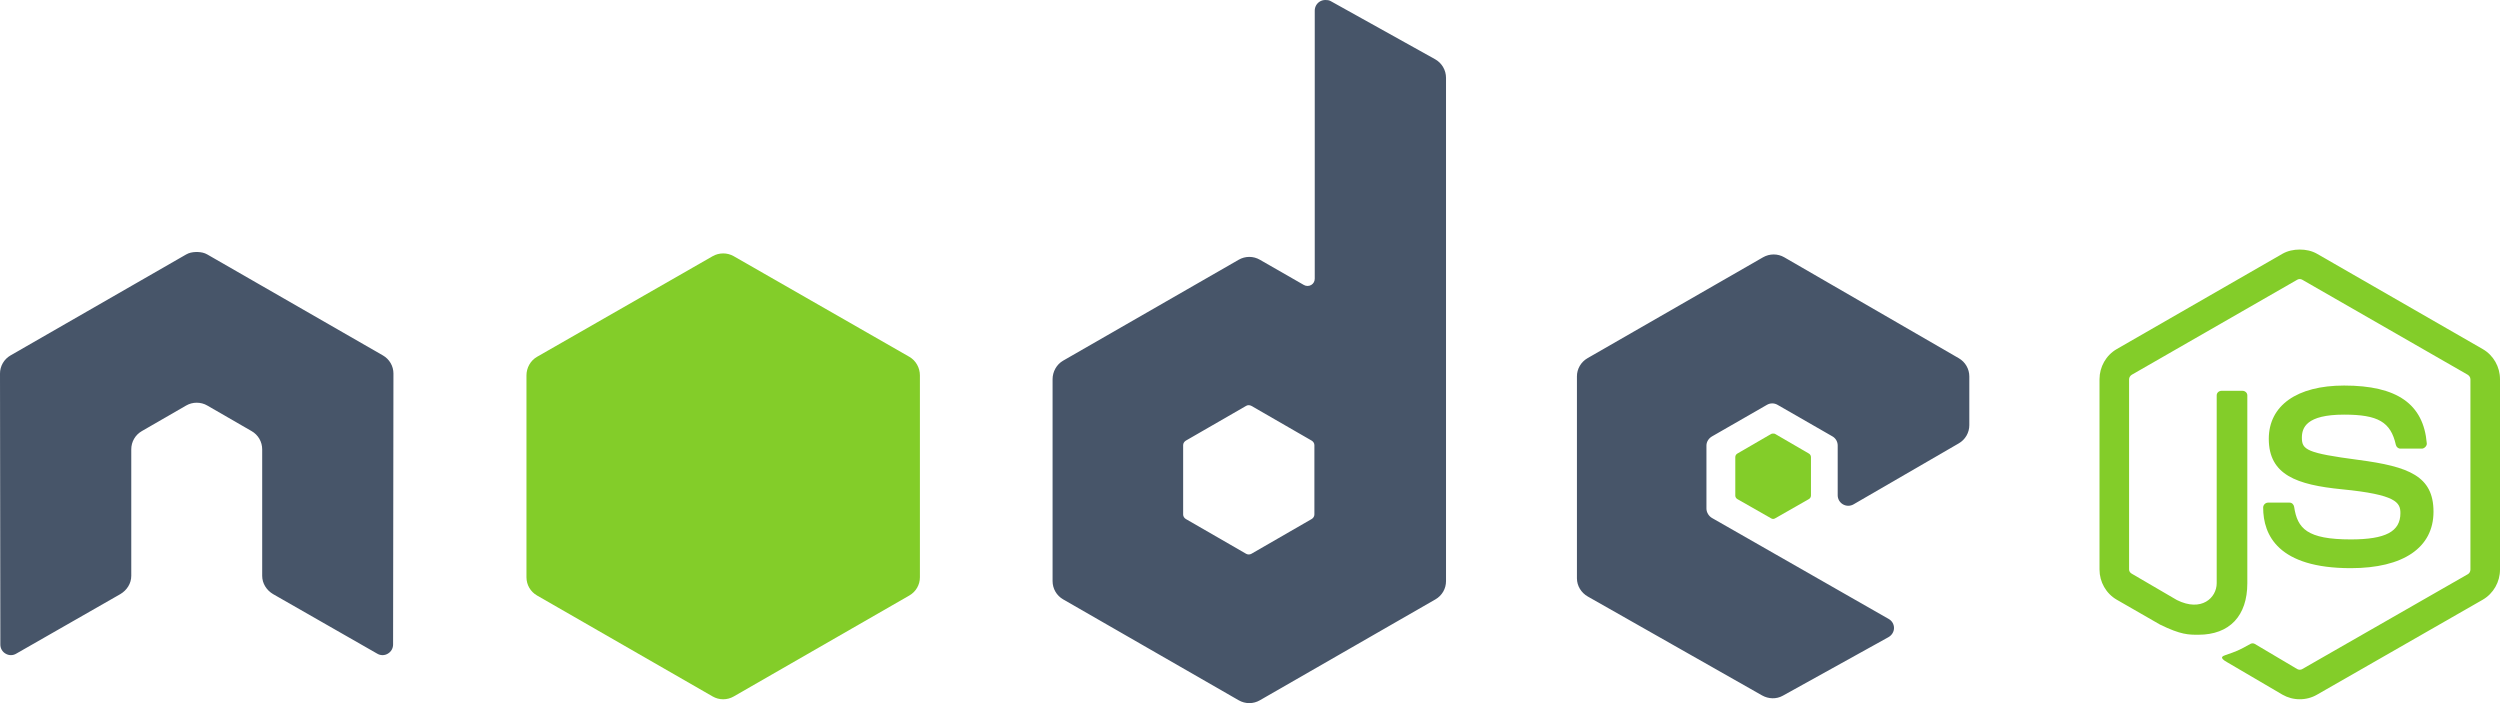 <svg width="128" height="36" viewBox="0 0 128 36" fill="none" xmlns="http://www.w3.org/2000/svg">
<path d="M117.747 12.777C117.436 12.777 117.133 12.841 116.864 12.992L108.378 17.873C107.829 18.189 107.495 18.784 107.495 19.417V29.162C107.495 29.794 107.829 30.389 108.378 30.705L110.594 31.979C111.671 32.507 112.068 32.499 112.558 32.499C114.152 32.499 115.063 31.536 115.063 29.861V20.242C115.063 20.107 114.944 20.009 114.811 20.009H113.747C113.611 20.009 113.495 20.107 113.495 20.242V29.861C113.495 30.603 112.719 31.35 111.459 30.723L109.153 29.377C109.071 29.333 109.009 29.255 109.009 29.162V19.417C109.009 19.325 109.071 19.23 109.153 19.184L117.621 14.321C117.66 14.299 117.703 14.287 117.747 14.287C117.792 14.287 117.835 14.299 117.873 14.321L126.342 19.184C126.423 19.232 126.486 19.322 126.486 19.417V29.162C126.486 29.255 126.439 29.35 126.36 29.395L117.873 34.258C117.801 34.301 117.701 34.301 117.621 34.258L115.441 32.966C115.408 32.948 115.371 32.939 115.333 32.939C115.295 32.939 115.258 32.948 115.225 32.966C114.623 33.306 114.51 33.345 113.946 33.54C113.807 33.589 113.595 33.664 114.018 33.899L116.864 35.568C117.133 35.722 117.438 35.803 117.747 35.801C118.057 35.803 118.362 35.723 118.63 35.568L127.117 30.705C127.666 30.387 128 29.794 128 29.162V19.417C128 18.784 127.666 18.19 127.117 17.874L118.63 12.993C118.364 12.841 118.059 12.777 117.747 12.777L117.747 12.777Z" fill="#83CD29"/>
<path d="M120.018 19.74C117.601 19.74 116.162 20.765 116.162 22.468C116.162 24.316 117.591 24.823 119.91 25.052C122.685 25.323 122.901 25.728 122.901 26.272C122.901 27.216 122.146 27.618 120.361 27.618C118.118 27.618 117.625 27.061 117.46 25.949C117.44 25.83 117.348 25.734 117.225 25.734H116.126C115.991 25.734 115.874 25.85 115.874 25.985C115.874 27.408 116.651 29.09 120.361 29.09C123.046 29.09 124.595 28.04 124.595 26.201C124.595 24.377 123.344 23.888 120.739 23.545C118.107 23.198 117.856 23.028 117.856 22.414C117.856 21.907 118.069 21.229 120.018 21.229C121.759 21.229 122.403 21.604 122.667 22.773C122.69 22.883 122.787 22.97 122.901 22.97H124C124.068 22.97 124.134 22.929 124.18 22.881C124.226 22.829 124.259 22.771 124.252 22.701C124.082 20.687 122.734 19.74 120.018 19.74Z" fill="#83CD29"/>
<path d="M67.856 0C67.761 0 67.668 0.025 67.585 0.072C67.504 0.119 67.436 0.188 67.388 0.269C67.341 0.351 67.316 0.444 67.315 0.538V14.267C67.315 14.401 67.252 14.522 67.135 14.59C67.078 14.623 67.013 14.641 66.946 14.641C66.879 14.641 66.814 14.623 66.757 14.59L64.504 13.298C64.34 13.203 64.154 13.153 63.964 13.153C63.774 13.153 63.588 13.203 63.423 13.298L54.432 18.466C54.096 18.659 53.892 19.03 53.892 19.417V29.754C53.892 30.14 54.097 30.493 54.432 30.687L63.423 35.855C63.588 35.95 63.774 36 63.964 36C64.154 36 64.34 35.95 64.504 35.855L73.496 30.687C73.66 30.592 73.797 30.456 73.892 30.293C73.987 30.129 74.037 29.943 74.036 29.754V3.984C74.036 3.79 73.984 3.6 73.886 3.433C73.788 3.266 73.647 3.128 73.478 3.033L68.126 0.054C68.042 0.007 67.949 -0.001 67.856 0ZM10.018 12.903C9.847 12.91 9.685 12.94 9.532 13.028L0.54 18.197C0.376 18.291 0.239 18.427 0.144 18.591C0.049 18.755 -0.001 18.941 4.53154e-06 19.13L0.018 33.002C0.018 33.195 0.118 33.374 0.288 33.468C0.37 33.517 0.463 33.543 0.559 33.543C0.654 33.543 0.747 33.517 0.829 33.468L6.162 30.418C6.5 30.218 6.721 29.87 6.721 29.485V23.006C6.721 22.62 6.925 22.265 7.261 22.073L9.531 20.763C9.696 20.668 9.882 20.618 10.072 20.619C10.257 20.619 10.448 20.665 10.613 20.763L12.883 22.073C13.048 22.167 13.184 22.303 13.28 22.467C13.374 22.631 13.424 22.817 13.424 23.006V29.484C13.424 29.87 13.646 30.22 13.982 30.418L19.315 33.468C19.397 33.517 19.49 33.543 19.585 33.543C19.681 33.543 19.774 33.517 19.856 33.468C19.938 33.421 20.006 33.353 20.054 33.271C20.101 33.189 20.126 33.096 20.126 33.002L20.144 19.13C20.145 18.941 20.096 18.754 20 18.59C19.905 18.426 19.768 18.291 19.604 18.197L10.613 13.028C10.46 12.94 10.299 12.91 10.126 12.903H10.018ZM90.811 13.028C90.623 13.028 90.439 13.076 90.27 13.172L81.279 18.34C81.115 18.435 80.978 18.571 80.883 18.735C80.788 18.898 80.738 19.084 80.739 19.273V29.61C80.739 29.999 80.959 30.351 81.297 30.543L90.216 35.604C90.546 35.791 90.948 35.805 91.279 35.621L96.685 32.625C96.856 32.53 96.972 32.353 96.973 32.158C96.974 32.063 96.949 31.97 96.902 31.888C96.854 31.806 96.786 31.738 96.703 31.692L87.658 26.523C87.488 26.427 87.37 26.232 87.37 26.039V22.809C87.37 22.615 87.49 22.438 87.658 22.342L90.469 20.727C90.551 20.679 90.644 20.654 90.739 20.654C90.834 20.654 90.927 20.679 91.009 20.727L93.82 22.342C93.902 22.389 93.97 22.457 94.018 22.539C94.065 22.621 94.09 22.714 94.09 22.808V25.357C94.09 25.451 94.115 25.544 94.162 25.626C94.21 25.708 94.278 25.776 94.36 25.823C94.529 25.92 94.733 25.92 94.901 25.823L100.288 22.701C100.453 22.607 100.589 22.47 100.684 22.307C100.779 22.143 100.829 21.957 100.829 21.768V19.274C100.829 18.888 100.624 18.534 100.288 18.34L91.352 13.172C91.187 13.077 91.001 13.028 90.811 13.028ZM63.928 20.745C63.975 20.745 64.03 20.756 64.072 20.781L67.153 22.557C67.237 22.605 67.297 22.694 67.297 22.791V26.344C67.297 26.44 67.237 26.529 67.153 26.577L64.072 28.354C64.031 28.377 63.984 28.389 63.937 28.389C63.889 28.389 63.843 28.377 63.802 28.354L60.721 26.577C60.637 26.529 60.577 26.44 60.577 26.344V22.791C60.577 22.694 60.637 22.606 60.721 22.557L63.802 20.781C63.84 20.758 63.883 20.745 63.928 20.745L63.928 20.745Z" fill="#475569"/>
<path d="M37.027 12.975C36.84 12.975 36.654 13.022 36.487 13.118L27.496 18.269C27.159 18.461 26.955 18.834 26.955 19.22V29.556C26.955 29.943 27.16 30.296 27.496 30.489L36.487 35.658C36.651 35.753 36.837 35.803 37.027 35.803C37.217 35.803 37.404 35.753 37.568 35.658L46.559 30.489C46.723 30.395 46.86 30.259 46.955 30.095C47.05 29.931 47.1 29.745 47.099 29.556V19.22C47.099 18.833 46.895 18.461 46.559 18.269L37.568 13.118C37.404 13.024 37.217 12.974 37.027 12.975ZM90.793 22.199C90.757 22.199 90.717 22.199 90.685 22.217L88.955 23.221C88.923 23.239 88.896 23.265 88.877 23.297C88.858 23.328 88.848 23.364 88.847 23.401V25.375C88.847 25.449 88.89 25.517 88.955 25.555L90.685 26.541C90.75 26.579 90.819 26.579 90.883 26.541L92.613 25.554C92.645 25.536 92.672 25.51 92.691 25.479C92.71 25.447 92.72 25.412 92.721 25.375V23.401C92.72 23.364 92.71 23.328 92.691 23.297C92.672 23.265 92.645 23.239 92.613 23.221L90.883 22.216C90.851 22.198 90.829 22.199 90.793 22.199Z" fill="#83CD29"/>
</svg>
